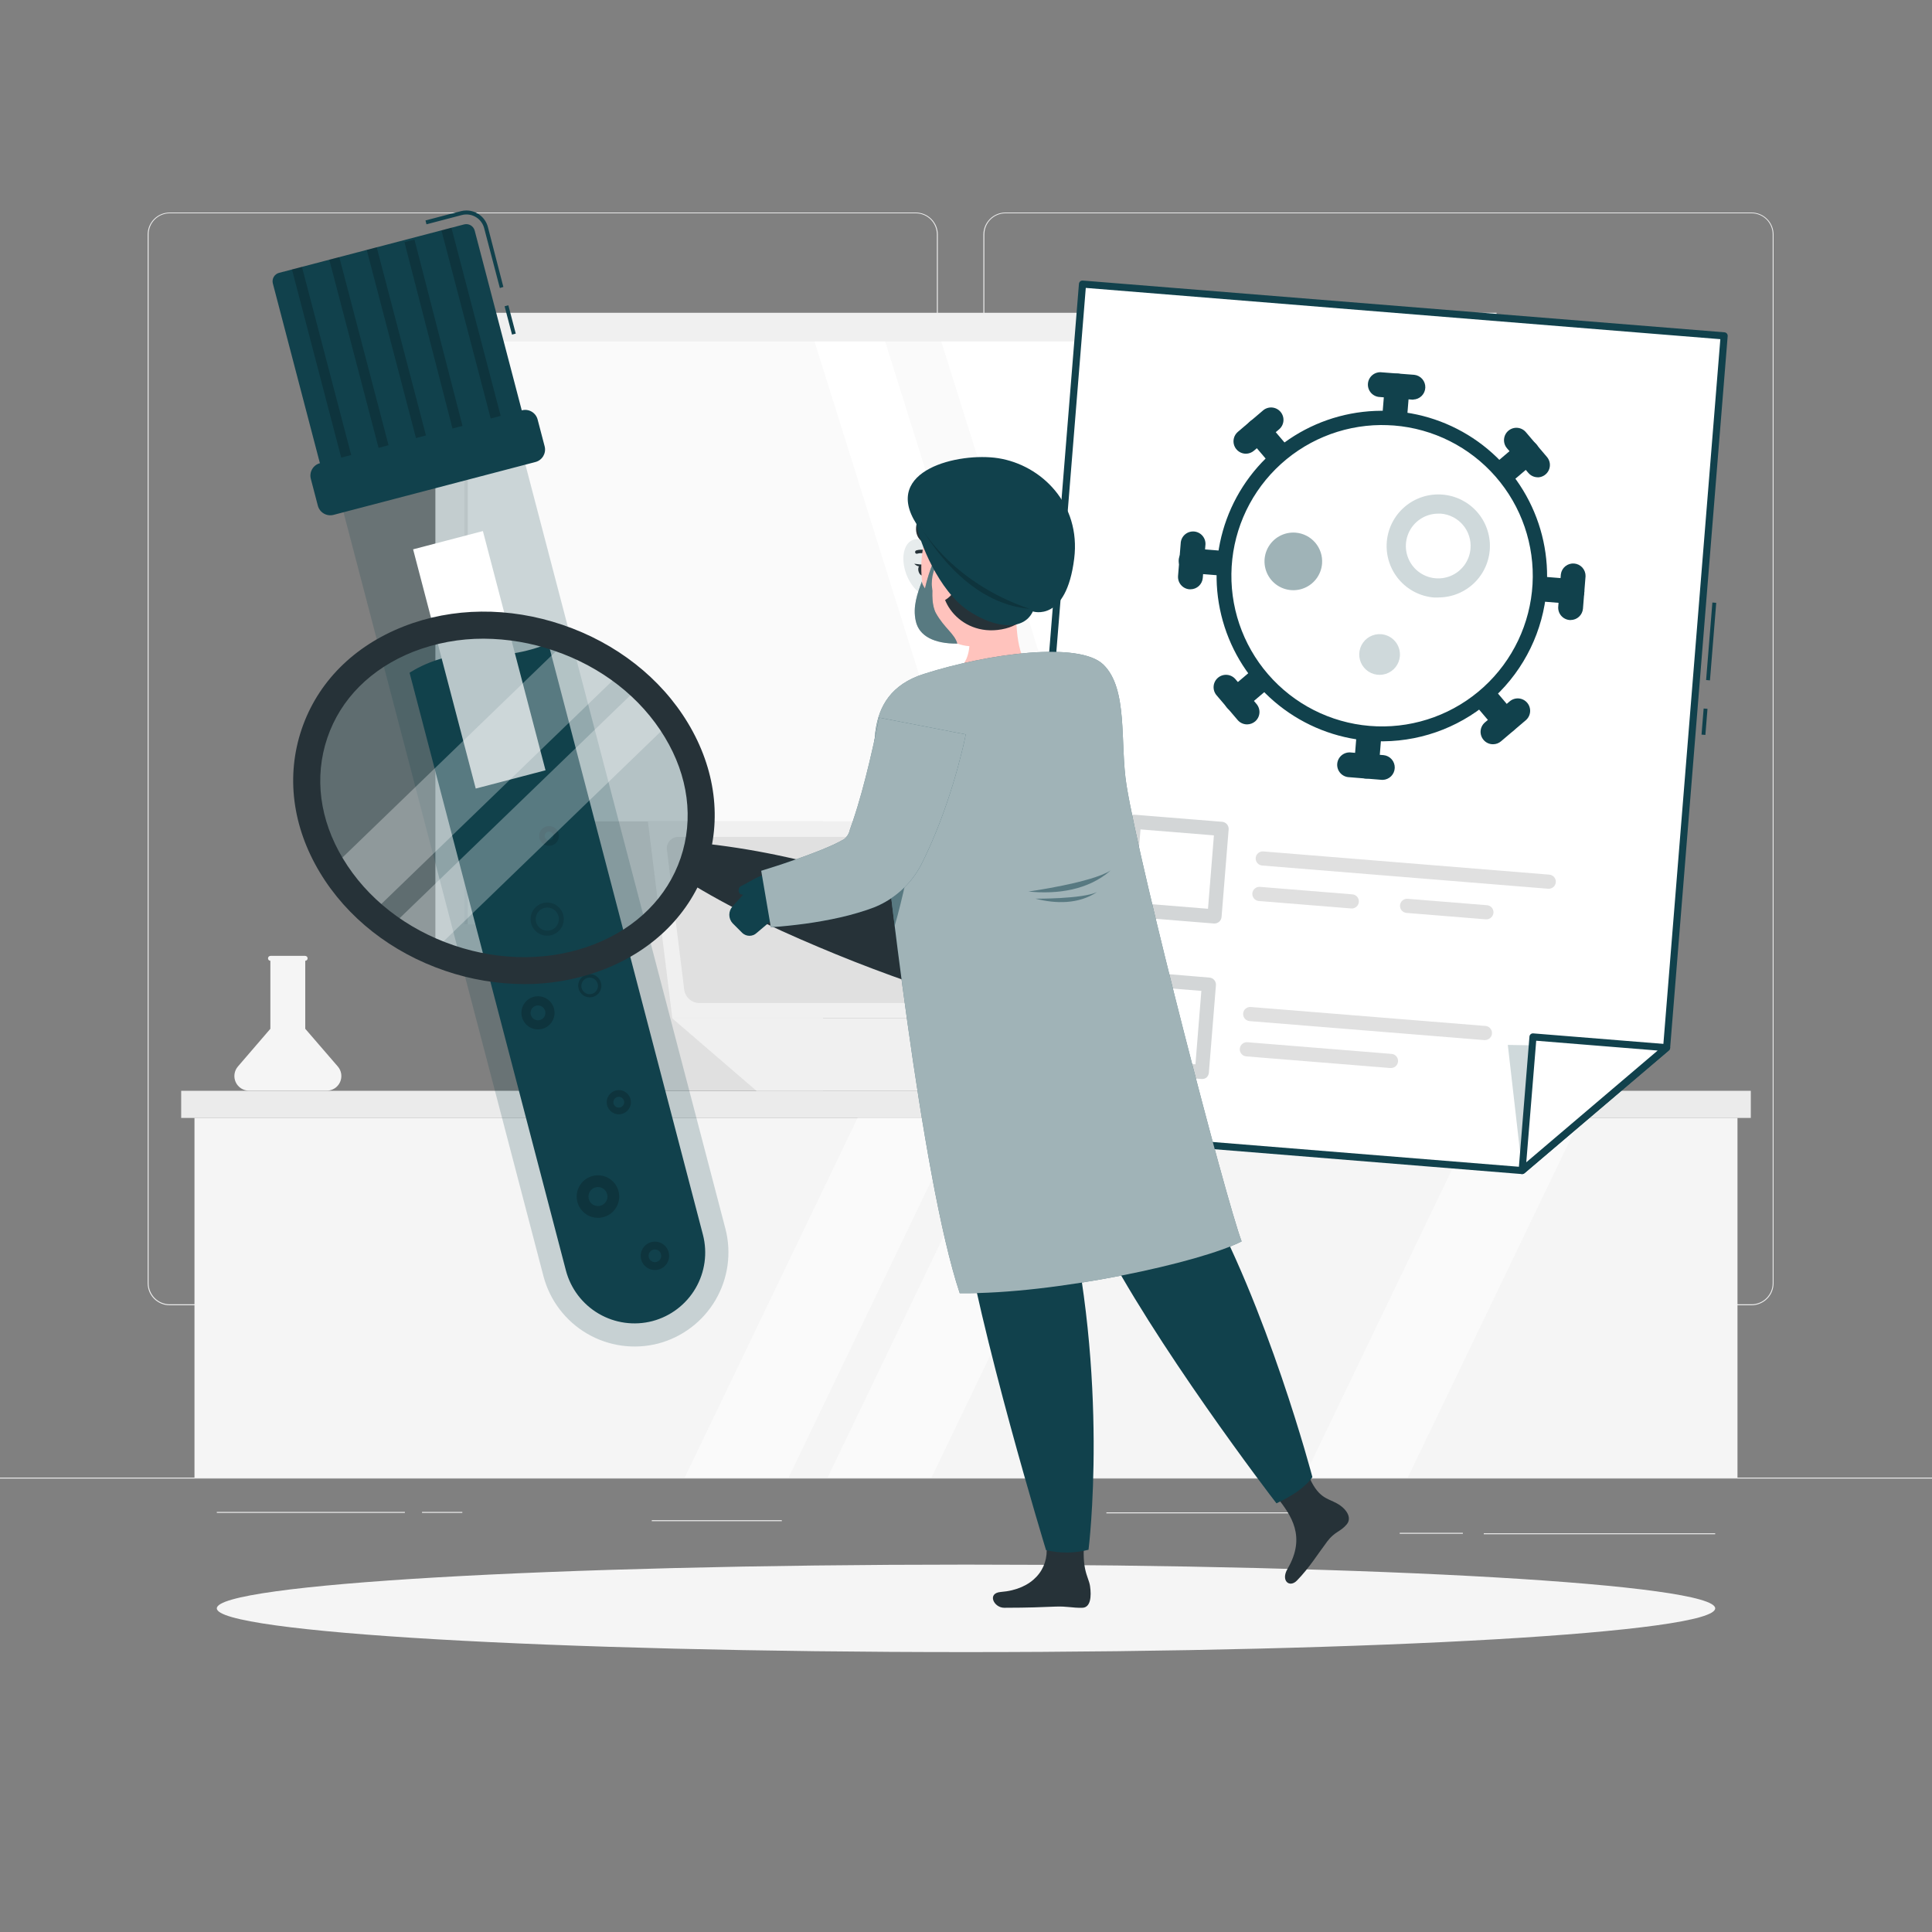 <svg width="300" height="300" viewBox="0 0 300 300" fill="none" xmlns="http://www.w3.org/2000/svg">
<rect x="0" y="0" width="300" height="300" fill="#808080" stroke="none"/>
<path d="M300 229.44H0V229.59H300V229.44Z" fill="#EBEBEB"/>
<path d="M266.334 238.086H230.4V238.236H266.334V238.086Z" fill="#EBEBEB"/>
<path d="M203.34 234.84H171.798V234.99H203.34V234.84Z" fill="#EBEBEB"/>
<path d="M227.154 238.014H217.344V238.164H227.154V238.014Z" fill="#EBEBEB"/>
<path d="M62.868 234.768H33.666V234.918H62.868V234.768Z" fill="#EBEBEB"/>
<path d="M71.79 234.768H65.532V234.918H71.79V234.768Z" fill="#EBEBEB"/>
<path d="M121.398 236.058H101.208V236.208H121.398V236.058Z" fill="#EBEBEB"/>
<path d="M142.2 202.68H26.346C25.438 202.678 24.569 202.317 23.927 201.674C23.286 201.032 22.926 200.162 22.926 199.254V36.396C22.934 35.494 23.297 34.631 23.938 33.995C24.578 33.359 25.444 33.002 26.346 33H142.2C143.109 33 143.98 33.361 144.623 34.004C145.265 34.646 145.626 35.517 145.626 36.426V199.254C145.626 200.163 145.265 201.034 144.623 201.677C143.98 202.319 143.109 202.68 142.2 202.68ZM26.346 33.12C25.478 33.122 24.646 33.467 24.033 34.082C23.42 34.696 23.076 35.528 23.076 36.396V199.254C23.076 200.122 23.42 200.954 24.033 201.568C24.646 202.183 25.478 202.528 26.346 202.53H142.2C143.068 202.528 143.901 202.183 144.515 201.569C145.129 200.955 145.474 200.122 145.476 199.254V36.396C145.474 35.528 145.129 34.695 144.515 34.081C143.901 33.467 143.068 33.122 142.2 33.12H26.346Z" fill="#EBEBEB"/>
<path d="M271.986 202.68H156.126C155.218 202.678 154.347 202.317 153.705 201.675C153.063 201.033 152.702 200.162 152.7 199.254V36.396C152.709 35.493 153.074 34.63 153.716 33.995C154.357 33.359 155.223 33.002 156.126 33H271.986C272.887 33.003 273.751 33.361 274.39 33.997C275.029 34.633 275.392 35.495 275.4 36.396V199.254C275.4 200.161 275.041 201.03 274.401 201.672C273.761 202.314 272.893 202.677 271.986 202.68ZM156.126 33.12C155.258 33.122 154.425 33.467 153.811 34.081C153.197 34.695 152.852 35.528 152.85 36.396V199.254C152.852 200.122 153.197 200.955 153.811 201.569C154.425 202.183 155.258 202.528 156.126 202.53H271.986C272.854 202.528 273.687 202.183 274.301 201.569C274.915 200.955 275.26 200.122 275.262 199.254V36.396C275.26 35.528 274.915 34.695 274.301 34.081C273.687 33.467 272.854 33.122 271.986 33.12H156.126Z" fill="#EBEBEB"/>
<path d="M271.866 169.38H28.134V173.592H271.866V169.38Z" fill="#EBEBEB"/>
<path d="M67.608 147.978L232.386 147.978V48.57L67.608 48.57V147.978Z" fill="#F0F0F0"/>
<path d="M227.934 143.526V53.022L72.06 53.022V143.526H227.934Z" fill="#FAFAFA"/>
<path d="M202.692 143.526L174.288 53.022H146.16L174.564 143.526H202.692Z" fill="white"/>
<path d="M165.846 143.526L137.442 53.022H126.474L154.878 143.526H165.846Z" fill="white"/>
<path d="M72.63 143.526V53.022H72.066V143.526H72.63Z" fill="#E6E6E6"/>
<path d="M269.796 173.592H30.198V229.44H269.796V173.592Z" fill="#F5F5F5"/>
<path d="M171.492 173.592H155.358L128.508 229.44H144.642L171.492 173.592Z" fill="#FAFAFA"/>
<path d="M245.448 173.592H229.314L202.464 229.44H218.598L245.448 173.592Z" fill="#FAFAFA"/>
<path d="M149.298 173.592H133.164L106.32 229.44H122.454L149.298 173.592Z" fill="#FAFAFA"/>
<path d="M52.452 165.6L47.4 159.75V149.19C47.498 149.187 47.591 149.146 47.66 149.075C47.728 149.005 47.766 148.91 47.766 148.812C47.766 148.71 47.725 148.612 47.654 148.54C47.581 148.468 47.484 148.428 47.382 148.428H42C41.898 148.428 41.8 148.468 41.728 148.54C41.657 148.612 41.616 148.71 41.616 148.812C41.616 148.91 41.654 149.005 41.722 149.075C41.791 149.146 41.884 149.187 41.982 149.19V159.75L36.948 165.6C36.662 165.93 36.478 166.335 36.416 166.768C36.355 167.2 36.419 167.641 36.601 168.037C36.783 168.434 37.076 168.77 37.444 169.005C37.812 169.24 38.239 169.364 38.676 169.362H50.724C51.16 169.364 51.588 169.24 51.956 169.005C52.324 168.77 52.617 168.434 52.799 168.037C52.981 167.641 53.045 167.2 52.984 166.768C52.922 166.335 52.738 165.93 52.452 165.6Z" fill="#F5F5F5"/>
<path d="M181.116 165.6L176.064 159.732V137.532C176.166 137.532 176.264 137.492 176.336 137.42C176.408 137.348 176.448 137.25 176.448 137.148C176.448 137.046 176.408 136.948 176.336 136.876C176.264 136.804 176.166 136.764 176.064 136.764H170.706C170.604 136.764 170.507 136.804 170.434 136.876C170.362 136.948 170.322 137.046 170.322 137.148C170.322 137.25 170.362 137.348 170.434 137.42C170.507 137.492 170.604 137.532 170.706 137.532V159.732L165.6 165.6C165.314 165.93 165.13 166.335 165.068 166.768C165.007 167.2 165.071 167.641 165.253 168.037C165.435 168.434 165.728 168.77 166.096 169.005C166.464 169.24 166.891 169.364 167.328 169.362H179.4C179.836 169.361 180.262 169.236 180.628 169C180.994 168.764 181.285 168.428 181.465 168.032C181.646 167.636 181.709 167.196 181.647 166.765C181.585 166.334 181.401 165.929 181.116 165.6Z" fill="#F5F5F5"/>
<path d="M127.806 169.35H85.998L89.298 127.536H127.806V169.35Z" fill="#E0E0E0"/>
<path d="M146.208 158.136H104.4L100.608 127.536H142.416L146.208 158.136Z" fill="#F0F0F0"/>
<path d="M146.208 158.136H104.4L117.456 169.38H159.264L146.208 158.136Z" fill="#F0F0F0"/>
<path d="M106.248 153.696L103.56 132C103.518 131.743 103.534 131.48 103.606 131.229C103.678 130.979 103.805 130.747 103.977 130.552C104.149 130.356 104.362 130.201 104.601 130.098C104.84 129.994 105.1 129.945 105.36 129.954H138.282C138.844 129.972 139.382 130.186 139.802 130.56C140.222 130.934 140.497 131.444 140.58 132L143.268 153.714C143.309 153.971 143.292 154.233 143.22 154.483C143.147 154.733 143.021 154.963 142.849 155.158C142.677 155.353 142.464 155.507 142.225 155.61C141.986 155.714 141.728 155.763 141.468 155.754H108.546C107.982 155.736 107.443 155.519 107.023 155.143C106.602 154.767 106.328 154.254 106.248 153.696Z" fill="#E0E0E0"/>
<path d="M216.504 169.35H251.046L248.322 134.814H216.504V169.35Z" fill="#E0E0E0"/>
<path d="M201.306 160.092H235.842L238.98 134.814H204.438L201.306 160.092Z" fill="#F0F0F0"/>
<path d="M201.306 160.092H235.842L225.06 169.38H190.518L201.306 160.092Z" fill="#F0F0F0"/>
<path d="M234.318 156.426L236.544 138.48C236.578 138.268 236.564 138.052 236.505 137.846C236.445 137.64 236.341 137.45 236.199 137.289C236.058 137.128 235.882 137 235.686 136.914C235.489 136.829 235.276 136.788 235.062 136.794H207.864C207.4 136.806 206.955 136.982 206.608 137.291C206.261 137.599 206.034 138.02 205.968 138.48L203.742 156.426C203.709 156.637 203.722 156.853 203.781 157.059C203.84 157.264 203.944 157.454 204.085 157.615C204.226 157.776 204.4 157.904 204.596 157.99C204.792 158.075 205.004 158.117 205.218 158.112H232.422C232.886 158.1 233.331 157.924 233.678 157.615C234.025 157.307 234.252 156.886 234.318 156.426Z" fill="#E0E0E0"/>
<path d="M150 256.536C214.249 256.536 266.334 253.495 266.334 249.744C266.334 245.993 214.249 242.952 150 242.952C85.751 242.952 33.666 245.993 33.666 249.744C33.666 253.495 85.751 256.536 150 256.536Z" fill="#F5F5F5"/>
<path opacity="0.2" d="M52.2 75.192L84.396 198.192C85.386 201.932 87.816 205.128 91.155 207.082C94.494 209.036 98.471 209.589 102.216 208.62C105.956 207.63 109.152 205.2 111.106 201.861C113.06 198.522 113.613 194.545 112.644 190.8L80.448 67.8L52.2 75.192Z" fill="#11414C"/>
<path d="M101.304 205.14C98.482 205.875 95.484 205.461 92.967 203.988C90.45 202.516 88.619 200.106 87.876 197.286L63.6 104.466C63.6 104.466 68.514 101.112 74.244 101.682C77.966 101.948 81.7 101.349 85.152 99.93L109.152 191.73C109.883 194.549 109.468 197.542 107.997 200.056C106.526 202.569 104.12 204.397 101.304 205.14Z" fill="#11414C"/>
<path opacity="0.2" d="M86.112 157.272C86.112 157.781 85.961 158.279 85.678 158.702C85.395 159.125 84.993 159.455 84.523 159.65C84.053 159.845 83.535 159.896 83.036 159.797C82.537 159.697 82.078 159.452 81.718 159.092C81.358 158.732 81.113 158.273 81.013 157.774C80.914 157.275 80.965 156.757 81.16 156.287C81.355 155.817 81.685 155.415 82.108 155.132C82.531 154.849 83.029 154.698 83.538 154.698C84.22 154.7 84.874 154.971 85.356 155.454C85.839 155.936 86.11 156.59 86.112 157.272Z" fill="black"/>
<path d="M84.69 157.272C84.691 157.5 84.625 157.723 84.499 157.914C84.373 158.104 84.193 158.252 83.983 158.341C83.773 158.429 83.541 158.452 83.317 158.409C83.093 158.365 82.887 158.256 82.726 158.095C82.564 157.934 82.454 157.729 82.409 157.505C82.364 157.281 82.386 157.049 82.473 156.839C82.56 156.628 82.708 156.447 82.897 156.321C83.087 156.194 83.31 156.126 83.538 156.126C83.843 156.126 84.135 156.247 84.35 156.461C84.566 156.676 84.688 156.967 84.69 157.272Z" fill="#11414C"/>
<path opacity="0.2" d="M86.784 129.798C86.785 130.101 86.696 130.398 86.529 130.65C86.361 130.903 86.122 131.1 85.842 131.216C85.562 131.333 85.254 131.364 84.957 131.305C84.66 131.246 84.386 131.1 84.172 130.886C83.958 130.672 83.812 130.398 83.753 130.101C83.694 129.804 83.725 129.496 83.842 129.216C83.958 128.936 84.155 128.697 84.408 128.529C84.66 128.362 84.957 128.273 85.26 128.274C85.664 128.276 86.05 128.437 86.336 128.722C86.621 129.008 86.782 129.394 86.784 129.798Z" fill="black"/>
<path d="M85.938 129.798C85.939 129.934 85.9 130.067 85.825 130.18C85.751 130.294 85.644 130.382 85.519 130.435C85.393 130.487 85.255 130.501 85.122 130.475C84.989 130.449 84.866 130.384 84.77 130.288C84.674 130.192 84.609 130.069 84.583 129.936C84.557 129.803 84.571 129.665 84.623 129.539C84.676 129.414 84.764 129.307 84.878 129.233C84.991 129.158 85.124 129.119 85.26 129.12C85.439 129.122 85.611 129.193 85.738 129.32C85.865 129.447 85.936 129.619 85.938 129.798Z" fill="#11414C"/>
<path opacity="0.2" d="M92.85 189.102C94.672 189.102 96.15 187.625 96.15 185.802C96.15 183.979 94.672 182.502 92.85 182.502C91.028 182.502 89.55 183.979 89.55 185.802C89.55 187.625 91.028 189.102 92.85 189.102Z" fill="black"/>
<path d="M92.85 187.278C93.665 187.278 94.326 186.617 94.326 185.802C94.326 184.987 93.665 184.326 92.85 184.326C92.035 184.326 91.374 184.987 91.374 185.802C91.374 186.617 92.035 187.278 92.85 187.278Z" fill="#11414C"/>
<path opacity="0.2" d="M96.09 173.028C97.127 173.028 97.968 172.187 97.968 171.15C97.968 170.113 97.127 169.272 96.09 169.272C95.053 169.272 94.212 170.113 94.212 171.15C94.212 172.187 95.053 173.028 96.09 173.028Z" fill="black"/>
<path d="M96.924 171.15C96.924 171.316 96.875 171.479 96.782 171.617C96.689 171.756 96.558 171.863 96.404 171.927C96.25 171.99 96.081 172.006 95.918 171.973C95.755 171.941 95.605 171.86 95.488 171.742C95.371 171.624 95.291 171.474 95.259 171.31C95.228 171.147 95.245 170.978 95.31 170.824C95.374 170.671 95.483 170.54 95.622 170.449C95.761 170.357 95.924 170.309 96.09 170.31C96.312 170.312 96.524 170.401 96.68 170.558C96.836 170.716 96.924 170.928 96.924 171.15Z" fill="#11414C"/>
<path opacity="0.2" d="M101.694 197.208C102.91 197.208 103.896 196.222 103.896 195.006C103.896 193.79 102.91 192.804 101.694 192.804C100.478 192.804 99.492 193.79 99.492 195.006C99.492 196.222 100.478 197.208 101.694 197.208Z" fill="black"/>
<path d="M102.678 195C102.678 195.195 102.62 195.385 102.512 195.547C102.404 195.708 102.25 195.835 102.071 195.909C101.891 195.984 101.693 196.003 101.502 195.965C101.311 195.927 101.136 195.833 100.998 195.696C100.861 195.558 100.767 195.383 100.729 195.192C100.691 195.001 100.71 194.803 100.785 194.623C100.859 194.444 100.985 194.29 101.147 194.182C101.309 194.074 101.499 194.016 101.694 194.016C101.955 194.016 102.205 194.12 102.39 194.304C102.574 194.489 102.678 194.739 102.678 195Z" fill="#11414C"/>
<path opacity="0.2" d="M87.54 142.722C87.54 143.231 87.389 143.729 87.106 144.152C86.823 144.575 86.421 144.905 85.951 145.1C85.481 145.295 84.963 145.346 84.464 145.247C83.965 145.147 83.506 144.902 83.146 144.542C82.786 144.182 82.541 143.723 82.442 143.224C82.342 142.725 82.393 142.207 82.588 141.737C82.783 141.267 83.113 140.865 83.536 140.582C83.959 140.299 84.457 140.148 84.966 140.148C85.649 140.148 86.303 140.419 86.786 140.902C87.269 141.385 87.54 142.039 87.54 142.722Z" fill="black"/>
<path d="M86.784 142.722C86.784 143.078 86.678 143.426 86.481 143.722C86.283 144.018 86.002 144.249 85.673 144.385C85.344 144.521 84.982 144.557 84.633 144.487C84.284 144.418 83.963 144.247 83.711 143.995C83.46 143.743 83.288 143.422 83.219 143.073C83.149 142.724 83.185 142.362 83.321 142.033C83.457 141.704 83.688 141.423 83.984 141.225C84.28 141.028 84.628 140.922 84.984 140.922C85.461 140.922 85.919 141.112 86.257 141.449C86.594 141.787 86.784 142.245 86.784 142.722Z" fill="#11414C"/>
<path opacity="0.2" d="M93.384 153.066C93.384 153.422 93.278 153.77 93.081 154.066C92.883 154.362 92.602 154.593 92.273 154.729C91.944 154.865 91.582 154.901 91.233 154.831C90.884 154.762 90.563 154.591 90.311 154.339C90.059 154.087 89.888 153.766 89.819 153.417C89.749 153.068 89.785 152.706 89.921 152.377C90.057 152.048 90.288 151.767 90.584 151.569C90.88 151.372 91.228 151.266 91.584 151.266C92.061 151.266 92.519 151.456 92.857 151.793C93.194 152.131 93.384 152.589 93.384 153.066Z" fill="black"/>
<path d="M92.85 153.066C92.855 153.322 92.783 153.574 92.644 153.789C92.505 154.004 92.306 154.173 92.07 154.275C91.835 154.376 91.575 154.405 91.323 154.358C91.072 154.311 90.84 154.19 90.657 154.011C90.474 153.831 90.349 153.601 90.297 153.351C90.245 153.1 90.269 152.839 90.366 152.602C90.463 152.365 90.628 152.162 90.841 152.019C91.053 151.876 91.304 151.8 91.56 151.8C91.898 151.8 92.222 151.933 92.464 152.169C92.705 152.406 92.844 152.728 92.85 153.066Z" fill="#11414C"/>
<path d="M74.984 82.463L64.147 85.3L73.872 122.448L84.709 119.611L74.984 82.463Z" fill="white"/>
<path d="M78.935 47.407L78.355 47.559L79.507 51.958L80.087 51.806L78.935 47.407Z" fill="#11414C"/>
<path d="M77.616 44.724L75.18 35.43C75.021 34.821 74.664 34.281 74.166 33.896C73.668 33.51 73.056 33.301 72.426 33.3C72.181 33.299 71.936 33.331 71.7 33.396L66.222 34.83L66.072 34.23L71.55 32.796C71.836 32.719 72.13 32.681 72.426 32.682C73.189 32.682 73.93 32.936 74.534 33.403C75.138 33.87 75.57 34.524 75.762 35.262L78.162 44.556L77.616 44.724Z" fill="#11414C"/>
<path d="M43.35 42.364L72.082 34.843C72.426 34.757 72.79 34.811 73.095 34.992C73.401 35.174 73.622 35.468 73.712 35.811L81.575 65.849L50.232 74.054L42.368 44.017C42.323 43.843 42.312 43.663 42.337 43.486C42.362 43.309 42.422 43.139 42.513 42.985C42.605 42.831 42.726 42.697 42.869 42.591C43.013 42.484 43.176 42.407 43.35 42.364Z" fill="#11414C"/>
<path opacity="0.2" d="M58.493 38.394L56.944 38.799L65.149 70.143L66.699 69.737L58.493 38.394Z" fill="black"/>
<path opacity="0.2" d="M64.357 37.195L62.803 37.596L70.903 69.024L72.457 68.623L64.357 37.195Z" fill="black"/>
<path opacity="0.2" d="M70.096 35.362L68.546 35.768L76.752 67.111L78.302 66.706L70.096 35.362Z" fill="black"/>
<path opacity="0.2" d="M52.683 39.917L51.133 40.323L59.339 71.666L60.889 71.261L52.683 39.917Z" fill="black"/>
<path opacity="0.2" d="M46.886 41.439L45.337 41.844L53.542 73.188L55.092 72.782L46.886 41.439Z" fill="black"/>
<path d="M81.042 63.714L49.693 71.921C48.625 72.2 47.986 73.292 48.266 74.359L49.355 78.521C49.635 79.589 50.727 80.228 51.794 79.948L83.144 71.741C84.211 71.462 84.85 70.37 84.571 69.302L83.481 65.141C83.202 64.073 82.11 63.434 81.042 63.714Z" fill="#11414C"/>
<path d="M264.541 110.016L264.213 114.071L264.811 114.119L265.139 110.064L264.541 110.016Z" fill="#11414C"/>
<path d="M265.897 93.559L264.924 105.597L265.522 105.646L266.495 93.607L265.897 93.559Z" fill="#11414C"/>
<path d="M168.09 44.112L157.476 175.386L236.364 181.758L258.792 162.69L267.726 52.164L168.09 44.112Z" fill="white"/>
<path d="M236.364 182.31H236.316L157.434 175.932C157.361 175.927 157.29 175.907 157.225 175.874C157.16 175.84 157.102 175.795 157.055 175.739C157.008 175.683 156.973 175.618 156.951 175.548C156.93 175.478 156.923 175.405 156.93 175.332L167.538 44.07C167.544 43.997 167.564 43.927 167.598 43.862C167.631 43.797 167.677 43.74 167.733 43.693C167.789 43.646 167.853 43.611 167.923 43.589C167.992 43.567 168.065 43.559 168.138 43.566L267.768 51.6C267.841 51.605 267.912 51.625 267.977 51.658C268.042 51.691 268.1 51.737 268.147 51.793C268.194 51.849 268.229 51.914 268.251 51.984C268.272 52.054 268.279 52.127 268.272 52.2L259.338 162.72C259.333 162.792 259.313 162.862 259.28 162.926C259.247 162.99 259.202 163.046 259.146 163.092L236.718 182.166C236.621 182.256 236.496 182.307 236.364 182.31ZM158.07 174.882L236.178 181.2L258.264 162.42L267.132 52.668L168.6 44.706L158.07 174.882Z" fill="#11414C"/>
<path opacity="0.2" d="M234.132 162.252L236.364 181.758L258.792 162.69L234.132 162.252Z" fill="#11414C"/>
<path d="M238.038 161.01L236.364 181.758L258.792 162.69L238.038 161.01Z" fill="white"/>
<path d="M236.364 182.31C236.276 182.311 236.19 182.29 236.112 182.25C236.015 182.201 235.935 182.123 235.881 182.028C235.828 181.933 235.804 181.825 235.812 181.716L237.492 160.968C237.497 160.895 237.516 160.824 237.549 160.759C237.582 160.694 237.628 160.637 237.684 160.59C237.739 160.543 237.803 160.507 237.872 160.486C237.941 160.464 238.014 160.457 238.086 160.464L258.834 162.138C258.942 162.147 259.046 162.187 259.131 162.255C259.216 162.322 259.28 162.413 259.314 162.516C259.349 162.621 259.351 162.735 259.322 162.842C259.292 162.949 259.23 163.044 259.146 163.116L236.718 182.19C236.619 182.272 236.493 182.315 236.364 182.31ZM238.542 161.604L237 180.48L257.4 163.128L238.542 161.604Z" fill="#11414C"/>
<path d="M216.564 66.888H216.39C215.882 66.847 215.411 66.606 215.08 66.218C214.75 65.829 214.586 65.326 214.626 64.818L215.034 59.784C215.054 59.532 215.124 59.286 215.239 59.061C215.354 58.836 215.512 58.635 215.705 58.471C215.897 58.307 216.12 58.182 216.361 58.105C216.601 58.027 216.855 57.997 217.107 58.017C217.359 58.037 217.605 58.107 217.83 58.222C218.055 58.337 218.256 58.495 218.42 58.688C218.584 58.88 218.708 59.103 218.786 59.344C218.864 59.584 218.894 59.838 218.874 60.09L218.466 65.124C218.426 65.602 218.208 66.048 217.857 66.374C217.505 66.701 217.044 66.884 216.564 66.888Z" fill="#11414C"/>
<path d="M219.486 62.058H219.318L214.284 61.65C214.022 61.644 213.765 61.584 213.527 61.474C213.289 61.365 213.076 61.208 212.901 61.014C212.725 60.819 212.592 60.591 212.508 60.343C212.424 60.095 212.391 59.832 212.412 59.571C212.433 59.31 212.506 59.056 212.629 58.825C212.751 58.593 212.919 58.389 213.123 58.225C213.327 58.061 213.562 57.94 213.814 57.869C214.067 57.799 214.331 57.781 214.59 57.816L219.6 58.2C220.085 58.252 220.532 58.485 220.851 58.853C221.17 59.222 221.338 59.697 221.321 60.184C221.303 60.671 221.102 61.134 220.757 61.478C220.412 61.822 219.949 62.023 219.462 62.04L219.486 62.058Z" fill="#11414C"/>
<path d="M212.196 120.888H212.028C211.776 120.868 211.531 120.799 211.305 120.684C211.08 120.57 210.88 120.411 210.716 120.219C210.552 120.027 210.428 119.804 210.35 119.564C210.273 119.323 210.243 119.07 210.264 118.818L210.672 113.784C210.678 113.522 210.738 113.265 210.848 113.027C210.957 112.789 211.114 112.576 211.308 112.401C211.503 112.225 211.731 112.092 211.979 112.008C212.227 111.923 212.49 111.891 212.751 111.912C213.012 111.933 213.266 112.006 213.497 112.129C213.729 112.251 213.933 112.419 214.097 112.623C214.261 112.827 214.382 113.062 214.453 113.314C214.523 113.567 214.541 113.831 214.506 114.09L214.098 119.124C214.059 119.603 213.842 120.049 213.49 120.376C213.138 120.702 212.676 120.885 212.196 120.888Z" fill="#11414C"/>
<path d="M214.716 121.092H214.542L209.508 120.684C209.247 120.677 208.99 120.616 208.752 120.506C208.515 120.396 208.303 120.239 208.129 120.044C207.954 119.849 207.821 119.621 207.738 119.373C207.654 119.125 207.622 118.863 207.643 118.603C207.665 118.342 207.739 118.088 207.861 117.857C207.983 117.626 208.152 117.423 208.355 117.259C208.559 117.095 208.794 116.974 209.046 116.904C209.297 116.833 209.561 116.815 209.82 116.85L214.854 117.258C215.339 117.31 215.786 117.543 216.105 117.911C216.424 118.28 216.592 118.755 216.575 119.242C216.557 119.729 216.355 120.192 216.011 120.536C215.666 120.88 215.203 121.081 214.716 121.098V121.092Z" fill="#11414C"/>
<path d="M244.098 93.762H243.93L238.896 93.354C238.387 93.313 237.915 93.071 237.584 92.681C237.253 92.292 237.091 91.787 237.132 91.278C237.173 90.769 237.415 90.297 237.805 89.966C238.194 89.635 238.699 89.473 239.208 89.514L244.242 89.922C244.737 89.961 245.199 90.19 245.529 90.562C245.859 90.933 246.034 91.417 246.015 91.914C245.996 92.411 245.786 92.881 245.429 93.227C245.072 93.572 244.595 93.766 244.098 93.768V93.762Z" fill="#11414C"/>
<path d="M243.9 96.276H243.726C243.474 96.256 243.228 96.186 243.003 96.07C242.778 95.955 242.578 95.796 242.414 95.603C242.25 95.411 242.126 95.188 242.048 94.947C241.971 94.706 241.941 94.452 241.962 94.2L242.37 89.166C242.436 88.677 242.687 88.232 243.071 87.923C243.455 87.613 243.943 87.463 244.435 87.503C244.927 87.543 245.384 87.77 245.713 88.138C246.042 88.505 246.218 88.985 246.204 89.478L245.802 94.512C245.762 94.99 245.544 95.436 245.193 95.762C244.841 96.088 244.38 96.272 243.9 96.276Z" fill="#11414C"/>
<path d="M190.098 89.4H189.93L184.896 88.992C184.635 88.984 184.378 88.924 184.14 88.814C183.903 88.704 183.691 88.547 183.517 88.352C183.342 88.157 183.209 87.929 183.126 87.681C183.042 87.433 183.01 87.171 183.031 86.911C183.053 86.65 183.127 86.396 183.249 86.165C183.371 85.934 183.54 85.731 183.743 85.567C183.947 85.403 184.182 85.282 184.434 85.212C184.685 85.141 184.949 85.123 185.208 85.158L190.242 85.566C190.727 85.618 191.174 85.852 191.493 86.221C191.812 86.59 191.979 87.066 191.961 87.553C191.943 88.04 191.74 88.503 191.394 88.847C191.049 89.191 190.585 89.39 190.098 89.406V89.4Z" fill="#11414C"/>
<path d="M184.866 91.506H184.692C184.44 91.486 184.194 91.416 183.969 91.3C183.744 91.185 183.544 91.026 183.38 90.833C183.216 90.641 183.092 90.418 183.014 90.177C182.937 89.936 182.907 89.682 182.928 89.43L183.336 84.396C183.343 84.135 183.404 83.878 183.514 83.64C183.624 83.403 183.781 83.191 183.976 83.016C184.171 82.842 184.399 82.709 184.647 82.626C184.895 82.542 185.157 82.51 185.417 82.531C185.678 82.553 185.932 82.627 186.163 82.749C186.394 82.871 186.597 83.04 186.761 83.243C186.925 83.447 187.046 83.682 187.116 83.933C187.187 84.185 187.205 84.449 187.17 84.708L186.768 89.742C186.728 90.22 186.51 90.666 186.159 90.992C185.807 91.319 185.346 91.502 184.866 91.506Z" fill="#11414C"/>
<path d="M198.672 72.66C198.39 72.664 198.111 72.606 197.854 72.488C197.598 72.371 197.371 72.198 197.19 71.982L193.914 68.136C193.583 67.747 193.42 67.242 193.461 66.733C193.502 66.224 193.744 65.752 194.133 65.421C194.522 65.09 195.027 64.927 195.536 64.968C196.045 65.009 196.517 65.251 196.848 65.64L200.124 69.492C200.454 69.881 200.615 70.385 200.574 70.894C200.532 71.402 200.291 71.874 199.902 72.204C199.559 72.498 199.123 72.659 198.672 72.66Z" fill="#11414C"/>
<path d="M193.476 70.452C193.081 70.455 192.695 70.337 192.369 70.112C192.044 69.888 191.795 69.57 191.657 69.2C191.519 68.83 191.498 68.426 191.597 68.044C191.696 67.661 191.91 67.319 192.21 67.062L196.062 63.786C196.253 63.609 196.477 63.472 196.722 63.385C196.967 63.297 197.227 63.259 197.487 63.275C197.746 63.29 198 63.358 198.233 63.474C198.466 63.591 198.673 63.753 198.841 63.951C199.009 64.15 199.136 64.38 199.212 64.629C199.289 64.877 199.315 65.139 199.288 65.397C199.261 65.656 199.182 65.907 199.055 66.134C198.929 66.361 198.758 66.561 198.552 66.72L194.706 69.99C194.362 70.282 193.927 70.446 193.476 70.452Z" fill="#11414C"/>
<path d="M233.766 113.934C233.485 113.935 233.206 113.875 232.951 113.758C232.695 113.641 232.467 113.47 232.284 113.256L229.014 109.41C228.85 109.217 228.726 108.994 228.648 108.754C228.57 108.513 228.541 108.259 228.561 108.007C228.582 107.755 228.651 107.509 228.767 107.284C228.882 107.059 229.04 106.859 229.233 106.695C229.426 106.531 229.649 106.407 229.889 106.329C230.13 106.251 230.384 106.222 230.636 106.242C230.888 106.263 231.134 106.332 231.359 106.448C231.584 106.563 231.784 106.721 231.948 106.914L235.2 110.76C235.435 111.04 235.586 111.381 235.635 111.743C235.684 112.105 235.629 112.474 235.477 112.806C235.325 113.138 235.082 113.421 234.776 113.62C234.47 113.82 234.113 113.929 233.748 113.934H233.766Z" fill="#11414C"/>
<path d="M231.846 115.566C231.564 115.57 231.285 115.512 231.028 115.394C230.772 115.277 230.545 115.104 230.364 114.888C230.2 114.696 230.075 114.473 229.997 114.233C229.919 113.993 229.889 113.739 229.909 113.487C229.929 113.235 229.998 112.99 230.114 112.765C230.229 112.54 230.387 112.34 230.58 112.176L234.426 108.906C234.815 108.575 235.32 108.412 235.829 108.453C236.338 108.494 236.81 108.736 237.141 109.125C237.472 109.514 237.635 110.019 237.594 110.528C237.553 111.037 237.311 111.509 236.922 111.84L233.076 115.11C232.733 115.404 232.297 115.565 231.846 115.566Z" fill="#11414C"/>
<path d="M233.292 75.462C232.898 75.464 232.512 75.344 232.188 75.12C231.863 74.895 231.616 74.577 231.478 74.207C231.341 73.837 231.32 73.434 231.419 73.052C231.518 72.671 231.732 72.328 232.032 72.072L235.878 68.796C236.267 68.465 236.772 68.302 237.281 68.343C237.79 68.384 238.262 68.626 238.593 69.015C238.924 69.404 239.087 69.909 239.046 70.418C239.005 70.927 238.763 71.399 238.374 71.73L234.528 75C234.183 75.294 233.745 75.457 233.292 75.462Z" fill="#11414C"/>
<path d="M238.8 74.112C238.519 74.115 238.241 74.055 237.986 73.938C237.731 73.821 237.505 73.649 237.324 73.434L234 69.6C233.836 69.407 233.712 69.184 233.634 68.944C233.556 68.703 233.527 68.449 233.547 68.197C233.568 67.945 233.637 67.699 233.753 67.474C233.868 67.249 234.026 67.049 234.219 66.885C234.412 66.721 234.635 66.597 234.875 66.519C235.116 66.441 235.37 66.412 235.622 66.432C235.874 66.453 236.12 66.522 236.345 66.638C236.57 66.753 236.77 66.911 236.934 67.104L240.204 70.95C240.444 71.228 240.599 71.57 240.651 71.933C240.703 72.297 240.649 72.668 240.496 73.003C240.343 73.337 240.098 73.62 239.788 73.819C239.479 74.018 239.12 74.124 238.752 74.124L238.8 74.112Z" fill="#11414C"/>
<path d="M192 110.556C191.718 110.56 191.439 110.502 191.182 110.384C190.926 110.267 190.699 110.094 190.518 109.878C190.354 109.686 190.23 109.463 190.152 109.222C190.074 108.981 190.045 108.728 190.066 108.476C190.086 108.224 190.156 107.978 190.272 107.754C190.388 107.529 190.547 107.329 190.74 107.166L194.586 103.896C194.777 103.719 195.001 103.582 195.246 103.495C195.491 103.407 195.751 103.369 196.011 103.385C196.27 103.4 196.524 103.468 196.757 103.584C196.99 103.701 197.197 103.863 197.365 104.061C197.533 104.26 197.66 104.49 197.736 104.739C197.813 104.987 197.839 105.249 197.812 105.507C197.785 105.766 197.706 106.017 197.579 106.244C197.453 106.471 197.282 106.671 197.076 106.83L193.23 110.1C192.888 110.395 192.452 110.557 192 110.556Z" fill="#11414C"/>
<path d="M193.662 112.482C193.38 112.485 193.102 112.425 192.845 112.308C192.589 112.191 192.362 112.019 192.18 111.804L188.904 107.958C188.573 107.569 188.41 107.064 188.451 106.555C188.492 106.046 188.734 105.574 189.123 105.243C189.512 104.912 190.017 104.749 190.526 104.79C191.035 104.831 191.507 105.073 191.838 105.462L195.108 109.308C195.273 109.501 195.397 109.724 195.476 109.965C195.554 110.205 195.584 110.459 195.564 110.712C195.544 110.964 195.474 111.21 195.359 111.436C195.243 111.661 195.085 111.862 194.892 112.026C194.546 112.315 194.112 112.476 193.662 112.482Z" fill="#11414C"/>
<path d="M230.478 108.157C240.812 99.368 242.065 83.865 233.276 73.531C224.487 63.197 208.984 61.944 198.65 70.733C188.316 79.522 187.063 95.024 195.852 105.359C204.641 115.693 220.144 116.946 230.478 108.157Z" fill="white"/>
<path d="M214.8 115.11C214.038 115.11 213.276 115.11 212.508 115.026C207.449 114.618 202.624 112.718 198.644 109.568C194.664 106.418 191.708 102.158 190.15 97.327C188.591 92.497 188.5 87.313 189.888 82.43C191.276 77.548 194.08 73.187 197.947 69.898C201.813 66.61 206.568 64.542 211.61 63.957C216.652 63.371 221.754 64.293 226.272 66.608C230.789 68.922 234.519 72.524 236.989 76.958C239.46 81.392 240.56 86.459 240.15 91.518C239.633 97.906 236.745 103.869 232.054 108.234C227.363 112.6 221.208 115.053 214.8 115.11ZM214.386 66C208.27 66.058 202.42 68.509 198.088 72.827C193.756 77.145 191.288 82.987 191.21 89.103C191.133 95.219 193.453 101.122 197.675 105.548C201.896 109.975 207.682 112.572 213.795 112.785C219.908 112.997 225.861 110.808 230.379 106.686C234.898 102.564 237.623 96.836 237.971 90.73C238.318 84.623 236.261 78.623 232.24 74.015C228.219 69.406 222.553 66.555 216.456 66.072C215.752 66.024 215.062 66 214.386 66Z" fill="#11414C"/>
<path opacity="0.2" d="M223.404 92.784C223.164 92.784 222.924 92.784 222.69 92.784C220.57 92.614 218.605 91.608 217.227 89.989C215.848 88.37 215.17 86.27 215.34 84.15C215.51 82.03 216.516 80.065 218.135 78.687C219.754 77.308 221.854 76.63 223.974 76.8C226.034 76.96 227.952 77.91 229.326 79.453C230.701 80.995 231.425 83.01 231.348 85.074C231.27 87.139 230.397 89.093 228.91 90.528C227.424 91.963 225.44 92.767 223.374 92.772L223.404 92.784ZM223.29 79.758C222.313 79.765 221.359 80.057 220.546 80.598C219.732 81.138 219.093 81.904 218.708 82.802C218.322 83.7 218.207 84.69 218.375 85.653C218.544 86.615 218.989 87.507 219.656 88.221C220.324 88.934 221.184 89.438 222.133 89.67C223.082 89.902 224.079 89.853 225 89.528C225.921 89.203 226.728 88.617 227.322 87.84C227.915 87.064 228.27 86.132 228.342 85.158C228.446 83.831 228.02 82.517 227.156 81.504C226.292 80.492 225.061 79.864 223.734 79.758C223.59 79.764 223.44 79.758 223.29 79.758Z" fill="#11414C"/>
<path opacity="0.4" d="M205.29 87.51C205.223 88.394 204.895 89.237 204.348 89.935C203.801 90.632 203.059 91.151 202.217 91.426C201.375 91.701 200.47 91.72 199.617 91.481C198.763 91.241 198.001 90.754 197.425 90.08C196.849 89.407 196.486 88.577 196.382 87.697C196.278 86.817 196.437 85.926 196.84 85.137C197.243 84.348 197.871 83.696 198.644 83.264C199.418 82.832 200.303 82.639 201.186 82.71C202.366 82.805 203.46 83.363 204.229 84.263C204.998 85.162 205.379 86.33 205.29 87.51Z" fill="#11414C"/>
<path opacity="0.2" d="M217.374 101.886C217.323 102.509 217.089 103.103 216.701 103.594C216.312 104.084 215.788 104.448 215.192 104.639C214.597 104.831 213.959 104.842 213.357 104.671C212.756 104.5 212.219 104.154 211.814 103.678C211.409 103.202 211.154 102.616 211.082 101.995C211.009 101.374 211.123 100.745 211.408 100.189C211.693 99.632 212.136 99.173 212.682 98.868C213.229 98.564 213.853 98.428 214.476 98.478C215.312 98.547 216.086 98.944 216.629 99.583C217.173 100.222 217.44 101.05 217.374 101.886Z" fill="#11414C"/>
<path opacity="0.2" d="M188.586 143.4H188.49L174.906 142.302C174.761 142.291 174.619 142.251 174.489 142.184C174.359 142.117 174.244 142.025 174.15 141.914C174.056 141.802 173.986 141.672 173.942 141.533C173.899 141.394 173.884 141.247 173.898 141.102L174.996 127.518C175.008 127.373 175.049 127.231 175.116 127.102C175.183 126.973 175.275 126.858 175.386 126.764C175.498 126.67 175.627 126.6 175.766 126.556C175.905 126.513 176.051 126.497 176.196 126.51L189.774 127.608C189.919 127.62 190.061 127.661 190.19 127.728C190.319 127.795 190.434 127.887 190.528 127.998C190.622 128.11 190.692 128.239 190.736 128.378C190.78 128.517 190.795 128.663 190.782 128.808L189.684 142.386C189.673 142.53 189.633 142.671 189.567 142.8C189.501 142.928 189.41 143.043 189.3 143.136C189.1 143.305 188.848 143.398 188.586 143.4ZM176.178 140.19L187.578 141.114L188.496 129.714L177.096 128.79L176.178 140.19Z" fill="#263238"/>
<path d="M240.45 138H240.354L195.99 134.4C195.7 134.376 195.431 134.238 195.242 134.016C195.054 133.793 194.961 133.505 194.985 133.215C195.009 132.925 195.147 132.656 195.369 132.467C195.592 132.279 195.88 132.186 196.17 132.21L240.528 135.81C240.672 135.815 240.814 135.849 240.945 135.908C241.076 135.968 241.195 136.054 241.293 136.159C241.391 136.265 241.468 136.389 241.518 136.524C241.569 136.659 241.592 136.803 241.587 136.947C241.582 137.091 241.548 137.233 241.489 137.364C241.429 137.495 241.343 137.614 241.238 137.712C241.132 137.81 241.008 137.887 240.873 137.937C240.738 137.988 240.594 138.011 240.45 138.006V138Z" fill="#E0E0E0"/>
<path d="M209.862 141.06H209.766L195.546 139.914C195.395 139.911 195.246 139.878 195.109 139.816C194.971 139.753 194.848 139.663 194.747 139.551C194.645 139.439 194.568 139.308 194.519 139.165C194.471 139.022 194.452 138.87 194.464 138.72C194.477 138.569 194.52 138.423 194.591 138.29C194.662 138.157 194.76 138.04 194.878 137.946C194.996 137.852 195.133 137.783 195.278 137.744C195.424 137.705 195.577 137.696 195.726 137.718L209.946 138.87C210.237 138.881 210.512 139.008 210.71 139.221C210.908 139.435 211.013 139.719 211.002 140.01C210.991 140.301 210.864 140.576 210.651 140.774C210.437 140.972 210.153 141.077 209.862 141.066V141.06Z" fill="#E0E0E0"/>
<path d="M230.796 142.752H230.7L218.4 141.756C218.11 141.732 217.841 141.594 217.652 141.372C217.464 141.149 217.371 140.861 217.395 140.571C217.419 140.281 217.557 140.012 217.779 139.823C218.002 139.635 218.29 139.542 218.58 139.566L230.85 140.556C231.141 140.566 231.416 140.692 231.615 140.905C231.814 141.118 231.919 141.402 231.909 141.693C231.899 141.984 231.773 142.259 231.56 142.458C231.347 142.657 231.063 142.762 230.772 142.752H230.796Z" fill="#E0E0E0"/>
<path opacity="0.2" d="M186.636 167.544H186.54L172.956 166.446C172.811 166.435 172.669 166.395 172.539 166.328C172.409 166.261 172.294 166.169 172.2 166.058C172.106 165.946 172.036 165.816 171.992 165.677C171.949 165.538 171.934 165.391 171.948 165.246L173.046 151.668C173.058 151.523 173.099 151.381 173.166 151.252C173.233 151.123 173.325 151.008 173.436 150.914C173.548 150.82 173.677 150.75 173.816 150.706C173.955 150.663 174.101 150.647 174.246 150.66L187.8 151.8C187.945 151.811 188.087 151.851 188.217 151.918C188.347 151.985 188.462 152.077 188.556 152.188C188.65 152.3 188.72 152.43 188.764 152.569C188.807 152.708 188.822 152.855 188.808 153L187.71 166.584C187.685 166.875 187.547 167.144 187.326 167.334C187.127 167.481 186.883 167.555 186.636 167.544ZM174.228 164.34L185.628 165.264L186.546 153.864L175.146 152.94L174.228 164.34Z" fill="#263238"/>
<path d="M230.538 161.502H230.442L194.04 158.556C193.75 158.532 193.481 158.394 193.292 158.172C193.104 157.949 193.011 157.661 193.035 157.371C193.059 157.081 193.197 156.812 193.419 156.623C193.642 156.435 193.93 156.342 194.22 156.366L230.622 159.306C230.913 159.317 231.188 159.444 231.386 159.657C231.584 159.871 231.689 160.155 231.678 160.446C231.667 160.737 231.54 161.012 231.327 161.21C231.113 161.408 230.829 161.513 230.538 161.502Z" fill="#E0E0E0"/>
<path d="M215.952 165.84H215.856L193.596 164.04C193.445 164.037 193.296 164.004 193.159 163.942C193.021 163.879 192.898 163.789 192.797 163.677C192.695 163.565 192.618 163.434 192.569 163.291C192.521 163.148 192.502 162.996 192.514 162.846C192.527 162.695 192.57 162.549 192.641 162.416C192.712 162.283 192.81 162.166 192.928 162.072C193.046 161.978 193.183 161.909 193.328 161.87C193.474 161.831 193.627 161.822 193.776 161.844L216.03 163.644C216.321 163.654 216.596 163.78 216.795 163.993C216.994 164.206 217.099 164.49 217.089 164.781C217.079 165.072 216.953 165.347 216.74 165.546C216.527 165.745 216.243 165.85 215.952 165.84Z" fill="#E0E0E0"/>
<path opacity="0.3" d="M107.673 133.866C112.336 120.131 102.941 104.525 86.69 99.009C70.439 93.493 53.486 100.155 48.824 113.889C44.161 127.623 53.556 143.229 69.807 148.746C86.058 154.262 103.011 147.6 107.673 133.866Z" fill="#11414C"/>
<path opacity="0.3" d="M95.756 105.066L89.236 98.317L52.004 134.285L58.524 141.034L95.756 105.066Z" fill="white"/>
<path opacity="0.3" d="M104.257 111.994L99.167 106.725L61.071 143.526L66.161 148.795L104.257 111.994Z" fill="white"/>
<path d="M81.39 152.808C77.219 152.794 73.079 152.099 69.132 150.75C60.804 147.918 53.898 142.5 49.68 135.492C45.39 128.37 44.382 120.492 46.842 113.226C49.302 105.96 54.912 100.326 62.652 97.284C70.266 94.284 79.044 94.2 87.372 97.032C95.7 99.864 102.612 105.276 106.83 112.284C111.114 119.406 112.122 127.314 109.668 134.556C107.214 141.798 101.592 147.456 93.858 150.492C89.884 152.039 85.654 152.824 81.39 152.808ZM75.114 99.174C71.382 99.159 67.68 99.843 64.2 101.19C57.6 103.8 52.872 108.528 50.82 114.6C48.768 120.672 49.62 127.308 53.274 133.35C56.982 139.512 63.096 144.288 70.482 146.796C77.868 149.304 85.632 149.238 92.322 146.61C98.886 144.03 103.638 139.278 105.69 133.23C107.742 127.182 106.89 120.522 103.23 114.474C99.522 108.312 93.414 103.542 86.022 101.034C82.512 99.822 78.827 99.194 75.114 99.174Z" fill="#263238"/>
<path d="M109.926 131.046C114.018 131.518 118.084 132.201 122.106 133.092C126.102 133.944 130.062 134.928 133.98 136.008C137.898 137.088 141.78 138.27 145.656 139.53C147.57 140.208 149.568 140.658 151.344 141.732C152.273 142.281 153.13 142.944 153.894 143.706C154.313 144.12 154.7 144.565 155.052 145.038C155.452 145.564 155.798 146.128 156.084 146.724C156.639 147.87 156.721 149.188 156.312 150.393C155.904 151.599 155.037 152.596 153.9 153.168C153.307 153.465 152.686 153.702 152.046 153.876C151.482 154.035 150.906 154.151 150.324 154.224C149.252 154.362 148.168 154.362 147.096 154.224C145.032 153.996 143.178 153.138 141.246 152.514C137.412 151.164 133.608 149.736 129.846 148.194C126.084 146.652 122.34 145.038 118.644 143.28C114.913 141.536 111.275 139.601 107.742 137.484C107.067 137.07 106.552 136.439 106.283 135.694C106.014 134.949 106.006 134.134 106.26 133.384C106.515 132.634 107.017 131.993 107.684 131.566C108.352 131.139 109.144 130.951 109.932 131.034L109.926 131.046Z" fill="#263238"/>
<path opacity="0.1" d="M146.4 88.542C146.832 90.996 145.83 92.826 144.162 92.628C142.494 92.43 140.796 90.288 140.37 87.828C139.944 85.368 140.97 83.544 142.608 83.742C144.246 83.94 145.956 86.088 146.4 88.542Z" fill="#11414C"/>
<path d="M155.4 247.2C160.362 246.816 162.882 243.636 162.492 240.06C162.276 238.086 168.594 237.444 168.594 237.444C167.664 243.678 169.026 244.68 169.26 246.282C169.494 247.884 169.362 249.624 168.06 249.654C166.488 249.696 165.78 249.396 163.824 249.474C161.538 249.558 159.996 249.648 155.94 249.654C154.326 249.666 153.21 247.38 155.4 247.2Z" fill="#263238"/>
<path d="M199.932 243.6C202.866 238.578 200.454 235.278 198.336 232.548C197.082 230.934 203.1 228.888 203.1 228.888C204.6 232.662 206.1 232.614 207.6 233.448C209.1 234.282 209.958 235.668 209.136 236.682C208.146 237.882 207.27 237.792 206.106 239.34C204.744 241.14 203.292 243.486 201.384 245.43C200.25 246.6 198.828 245.472 199.932 243.6Z" fill="#263238"/>
<path d="M142.284 142.038C142.284 142.038 143.118 167.238 149.274 188.238C151.956 206.394 162.426 240.702 162.426 240.702C164.598 241.22 166.864 241.2 169.026 240.642C169.026 240.642 172.38 214.158 165.336 185.442C169.914 154.812 166.8 139.176 166.8 139.176L142.284 142.038Z" fill="#11414C"/>
<path d="M151.962 140.88C151.962 140.88 162.48 175.542 170.562 191.574C179.058 208.41 197.364 232.374 198.21 233.436C200.538 232.326 202.572 231.066 203.79 229.368C203.79 229.368 196.794 202.788 186.456 184.68C178.326 144.78 172.908 138.384 172.908 138.384L151.962 140.88Z" fill="#11414C"/>
<path d="M158.1 90.738C157.656 94.296 157.5 100.026 159.21 102.864C159.21 102.864 154.674 103.638 148.776 109.62C145.176 105.474 148.08 104.22 148.08 104.22C150.714 103.26 150.75 99.918 150.438 97.344L158.1 90.738Z" fill="#FFC3BD"/>
<path d="M139.05 114.192C138.372 110.046 140.82 106.668 145.962 104.892C150.702 103.26 157.506 102.066 162.204 102.738C166.902 103.41 168.624 105.738 168.312 109.278C166.968 124.638 172.842 133.686 172.92 138.384C161.868 141.204 145.002 143.574 142.284 142.038C140.298 139.944 140.682 126.882 141.3 124.89C136.398 122.316 139.428 116.502 139.05 114.192Z" fill="#11414C"/>
<path d="M143.718 88.44C143.79 88.902 143.604 89.322 143.298 89.37C142.992 89.418 142.698 89.082 142.608 88.614C142.518 88.146 142.722 87.726 143.028 87.678C143.334 87.63 143.64 87.972 143.718 88.44Z" fill="#263238"/>
<path d="M143.166 87.684L141.966 87.54C141.966 87.54 142.71 88.326 143.166 87.684Z" fill="#263238"/>
<path d="M143.7 89.4C143.449 90.531 143.045 91.624 142.5 92.646C142.764 92.779 143.054 92.852 143.35 92.86C143.645 92.869 143.939 92.812 144.21 92.694L143.7 89.4Z" fill="#ED847E"/>
<path d="M142.23 85.962C142.183 85.934 142.146 85.892 142.123 85.843C142.1 85.793 142.092 85.738 142.101 85.684C142.109 85.63 142.133 85.58 142.17 85.54C142.207 85.499 142.255 85.471 142.308 85.458C142.733 85.338 143.18 85.321 143.612 85.41C144.044 85.499 144.449 85.69 144.792 85.968C144.844 86.02 144.873 86.09 144.873 86.163C144.873 86.236 144.844 86.306 144.792 86.358C144.767 86.384 144.737 86.405 144.703 86.42C144.67 86.434 144.633 86.441 144.597 86.441C144.561 86.441 144.525 86.434 144.491 86.42C144.457 86.405 144.427 86.384 144.402 86.358C144.127 86.144 143.806 85.997 143.464 85.93C143.122 85.864 142.769 85.879 142.434 85.974C142.367 85.997 142.294 85.993 142.23 85.962Z" fill="#263238"/>
<path d="M158.904 85.236C159.468 91.026 159.828 93.468 157.452 96.864C153.882 101.97 146.778 101.364 144.528 95.85C142.506 90.888 141.924 82.254 147.066 79.098C152.208 75.942 158.34 79.446 158.904 85.236Z" fill="#FFC3BD"/>
<path d="M147 88.866C144.894 89.172 144 85.956 144.72 84.54C142.236 84.462 141.804 82.218 142.608 80.568C143.412 78.918 145.422 75.258 152.658 76.368C159.894 77.478 162.258 83.772 161.628 86.418C160.998 89.064 162.294 96.504 155.532 97.728C148.77 98.952 144.654 92.25 147 88.866Z" fill="#263238"/>
<path d="M171.33 103.2C167.634 99.6 153.648 101.4 143.472 104.64C133.296 107.88 135.834 118.092 136.716 125.208C137.598 132.324 142.92 182.544 149.028 200.808C163.86 200.994 186.51 196.008 192.798 192.762C190.332 186.222 177.102 135.348 174.93 121.962C173.874 115.434 175.23 106.98 171.33 103.2Z" fill="#11414C"/>
<path opacity="0.6" d="M171.33 103.2C167.634 99.6 153.648 101.4 143.472 104.64C133.296 107.88 135.834 118.092 136.716 125.208C137.598 132.324 142.92 182.544 149.028 200.808C163.86 200.994 186.51 196.008 192.798 192.762C190.332 186.222 177.102 135.348 174.93 121.962C173.874 115.434 175.23 106.98 171.33 103.2Z" fill="white"/>
<path opacity="0.5" d="M137.604 132.762C139.644 130.122 141.402 127.566 141.954 125.988C143.922 120.342 141.264 135.756 138.924 143.772C138.402 139.584 137.958 135.828 137.604 132.762Z" fill="#11414C"/>
<path d="M120.714 136.11L122.85 138.27C123.996 141.426 119.508 143.166 119.508 143.166L117.492 144.87C117.191 145.153 116.793 145.311 116.379 145.311C115.965 145.311 115.567 145.153 115.266 144.87L113.766 143.37C113.432 143.011 113.247 142.54 113.247 142.05C113.247 141.56 113.432 141.089 113.766 140.73L115.326 139.002C115.764 138.507 116.302 138.11 116.904 137.838L120.714 136.11Z" fill="#11414C"/>
<path d="M121.578 135.882C119.178 134.832 116.982 136.686 114.978 137.64C114.636 137.802 114.522 138.786 115.122 138.894C115.509 138.987 115.91 139.001 116.302 138.937C116.695 138.874 117.071 138.732 117.408 138.522C117.912 139.17 120.006 140.268 122.094 138.372C122.256 137.506 122.071 136.612 121.578 135.882Z" fill="#11414C"/>
<path d="M149.964 114.036L149.67 115.428L149.352 116.742C149.136 117.612 148.908 118.476 148.68 119.334C148.2 121.056 147.678 122.772 147.096 124.476C146.514 126.18 145.896 127.878 145.182 129.576C144.84 130.428 144.456 131.28 144.072 132.126L143.472 133.398L143.106 134.136C142.944 134.466 142.764 134.778 142.578 135.09C141.059 137.597 138.799 139.569 136.11 140.736L135.858 140.844L135.672 140.916L135.312 141.048L134.586 141.306L133.17 141.75L131.79 142.134L130.428 142.464C128.628 142.872 126.828 143.184 125.064 143.43C124.176 143.55 123.294 143.652 122.406 143.748C121.518 143.844 120.654 143.916 119.694 143.97L118.2 135.216L120.48 134.496C121.254 134.25 122.022 133.986 122.784 133.722C124.308 133.206 125.784 132.666 127.242 132.09L128.298 131.652L129.318 131.208L130.278 130.74L130.716 130.5L130.944 130.386L131.046 130.332L131.082 130.302C131.467 129.99 131.752 129.573 131.904 129.102C131.904 129.042 131.94 128.988 131.952 128.928V128.886L131.994 128.766L132.084 128.502L132.456 127.434C132.69 126.702 132.936 125.988 133.158 125.238C133.608 123.756 134.022 122.238 134.418 120.69C134.814 119.142 135.186 117.6 135.534 116.034C135.714 115.254 135.888 114.474 136.05 113.694L136.512 111.432L149.964 114.036Z" fill="#11414C"/>
<g opacity="0.6">
<path d="M149.964 114.036L149.67 115.428L149.352 116.742C149.136 117.612 148.908 118.476 148.68 119.334C148.2 121.056 147.678 122.772 147.096 124.476C146.514 126.18 145.896 127.878 145.182 129.576C144.84 130.428 144.456 131.28 144.072 132.126L143.472 133.398L143.106 134.136C142.944 134.466 142.764 134.778 142.578 135.09C141.059 137.597 138.799 139.569 136.11 140.736L135.858 140.844L135.672 140.916L135.312 141.048L134.586 141.306L133.17 141.75L131.79 142.134L130.428 142.464C128.628 142.872 126.828 143.184 125.064 143.43C124.176 143.55 123.294 143.652 122.406 143.748C121.518 143.844 120.654 143.916 119.694 143.97L118.2 135.216L120.48 134.496C121.254 134.25 122.022 133.986 122.784 133.722C124.308 133.206 125.784 132.666 127.242 132.09L128.298 131.652L129.318 131.208L130.278 130.74L130.716 130.5L130.944 130.386L131.046 130.332L131.082 130.302C131.467 129.99 131.752 129.573 131.904 129.102C131.904 129.042 131.94 128.988 131.952 128.928V128.886L131.994 128.766L132.084 128.502L132.456 127.434C132.69 126.702 132.936 125.988 133.158 125.238C133.608 123.756 134.022 122.238 134.418 120.69C134.814 119.142 135.186 117.6 135.534 116.034C135.714 115.254 135.888 114.474 136.05 113.694L136.512 111.432L149.964 114.036Z" fill="white"/>
</g>
<path opacity="0.5" d="M159.702 138.438C159.702 138.438 169.578 137.052 172.482 135.15C168.966 138.228 164.208 138.882 159.702 138.438Z" fill="#11414C"/>
<path opacity="0.5" d="M160.8 139.548C160.8 139.548 168.054 139.602 170.34 138.522C167.49 140.4 163.992 140.364 160.8 139.548Z" fill="#11414C"/>
<path d="M143.166 90.246C142.464 92.13 141.69 94.194 142.212 96.48C142.734 98.766 145.056 99.966 148.644 99.936C148.26 98.442 146.634 97.536 145.344 95.238C144.054 92.94 145.344 87.732 145.344 87.732L144.894 87.342C144.362 88.651 143.939 90.002 143.628 91.38C143.028 90.48 143.166 90.246 143.166 90.246Z" fill="#11414C"/>
<path opacity="0.3" d="M143.166 90.246C142.464 92.13 141.69 94.194 142.212 96.48C142.734 98.766 145.056 99.966 148.644 99.936C148.26 98.442 146.634 97.536 145.344 95.238C144.054 92.94 145.344 87.732 145.344 87.732L144.894 87.342C144.362 88.651 143.939 90.002 143.628 91.38C143.028 90.48 143.166 90.246 143.166 90.246Z" fill="white"/>
<path d="M148.596 90.402C148.523 90.955 148.329 91.485 148.027 91.954C147.725 92.422 147.323 92.819 146.85 93.114C145.65 93.756 144.684 92.298 144.69 90.63C144.69 89.124 145.29 86.982 146.658 87.03C148.026 87.078 148.872 88.878 148.596 90.402Z" fill="#FFC3BD"/>
<path d="M142.302 81.354C142.716 84.066 145.758 91.776 150.39 94.842C154.59 97.638 158.964 97.974 160.38 94.944C160.38 94.944 165.564 96.702 166.8 86.748C167.862 78.24 161.694 72.198 154.998 71.148C148.908 70.2 136.938 72.99 142.302 81.354Z" fill="#11414C"/>
<path opacity="0.2" d="M142.836 81.6C142.836 81.6 147.534 90.366 159.864 94.536C152.664 93.9 146.868 88.368 142.836 81.6Z" fill="black"/>
</svg>

